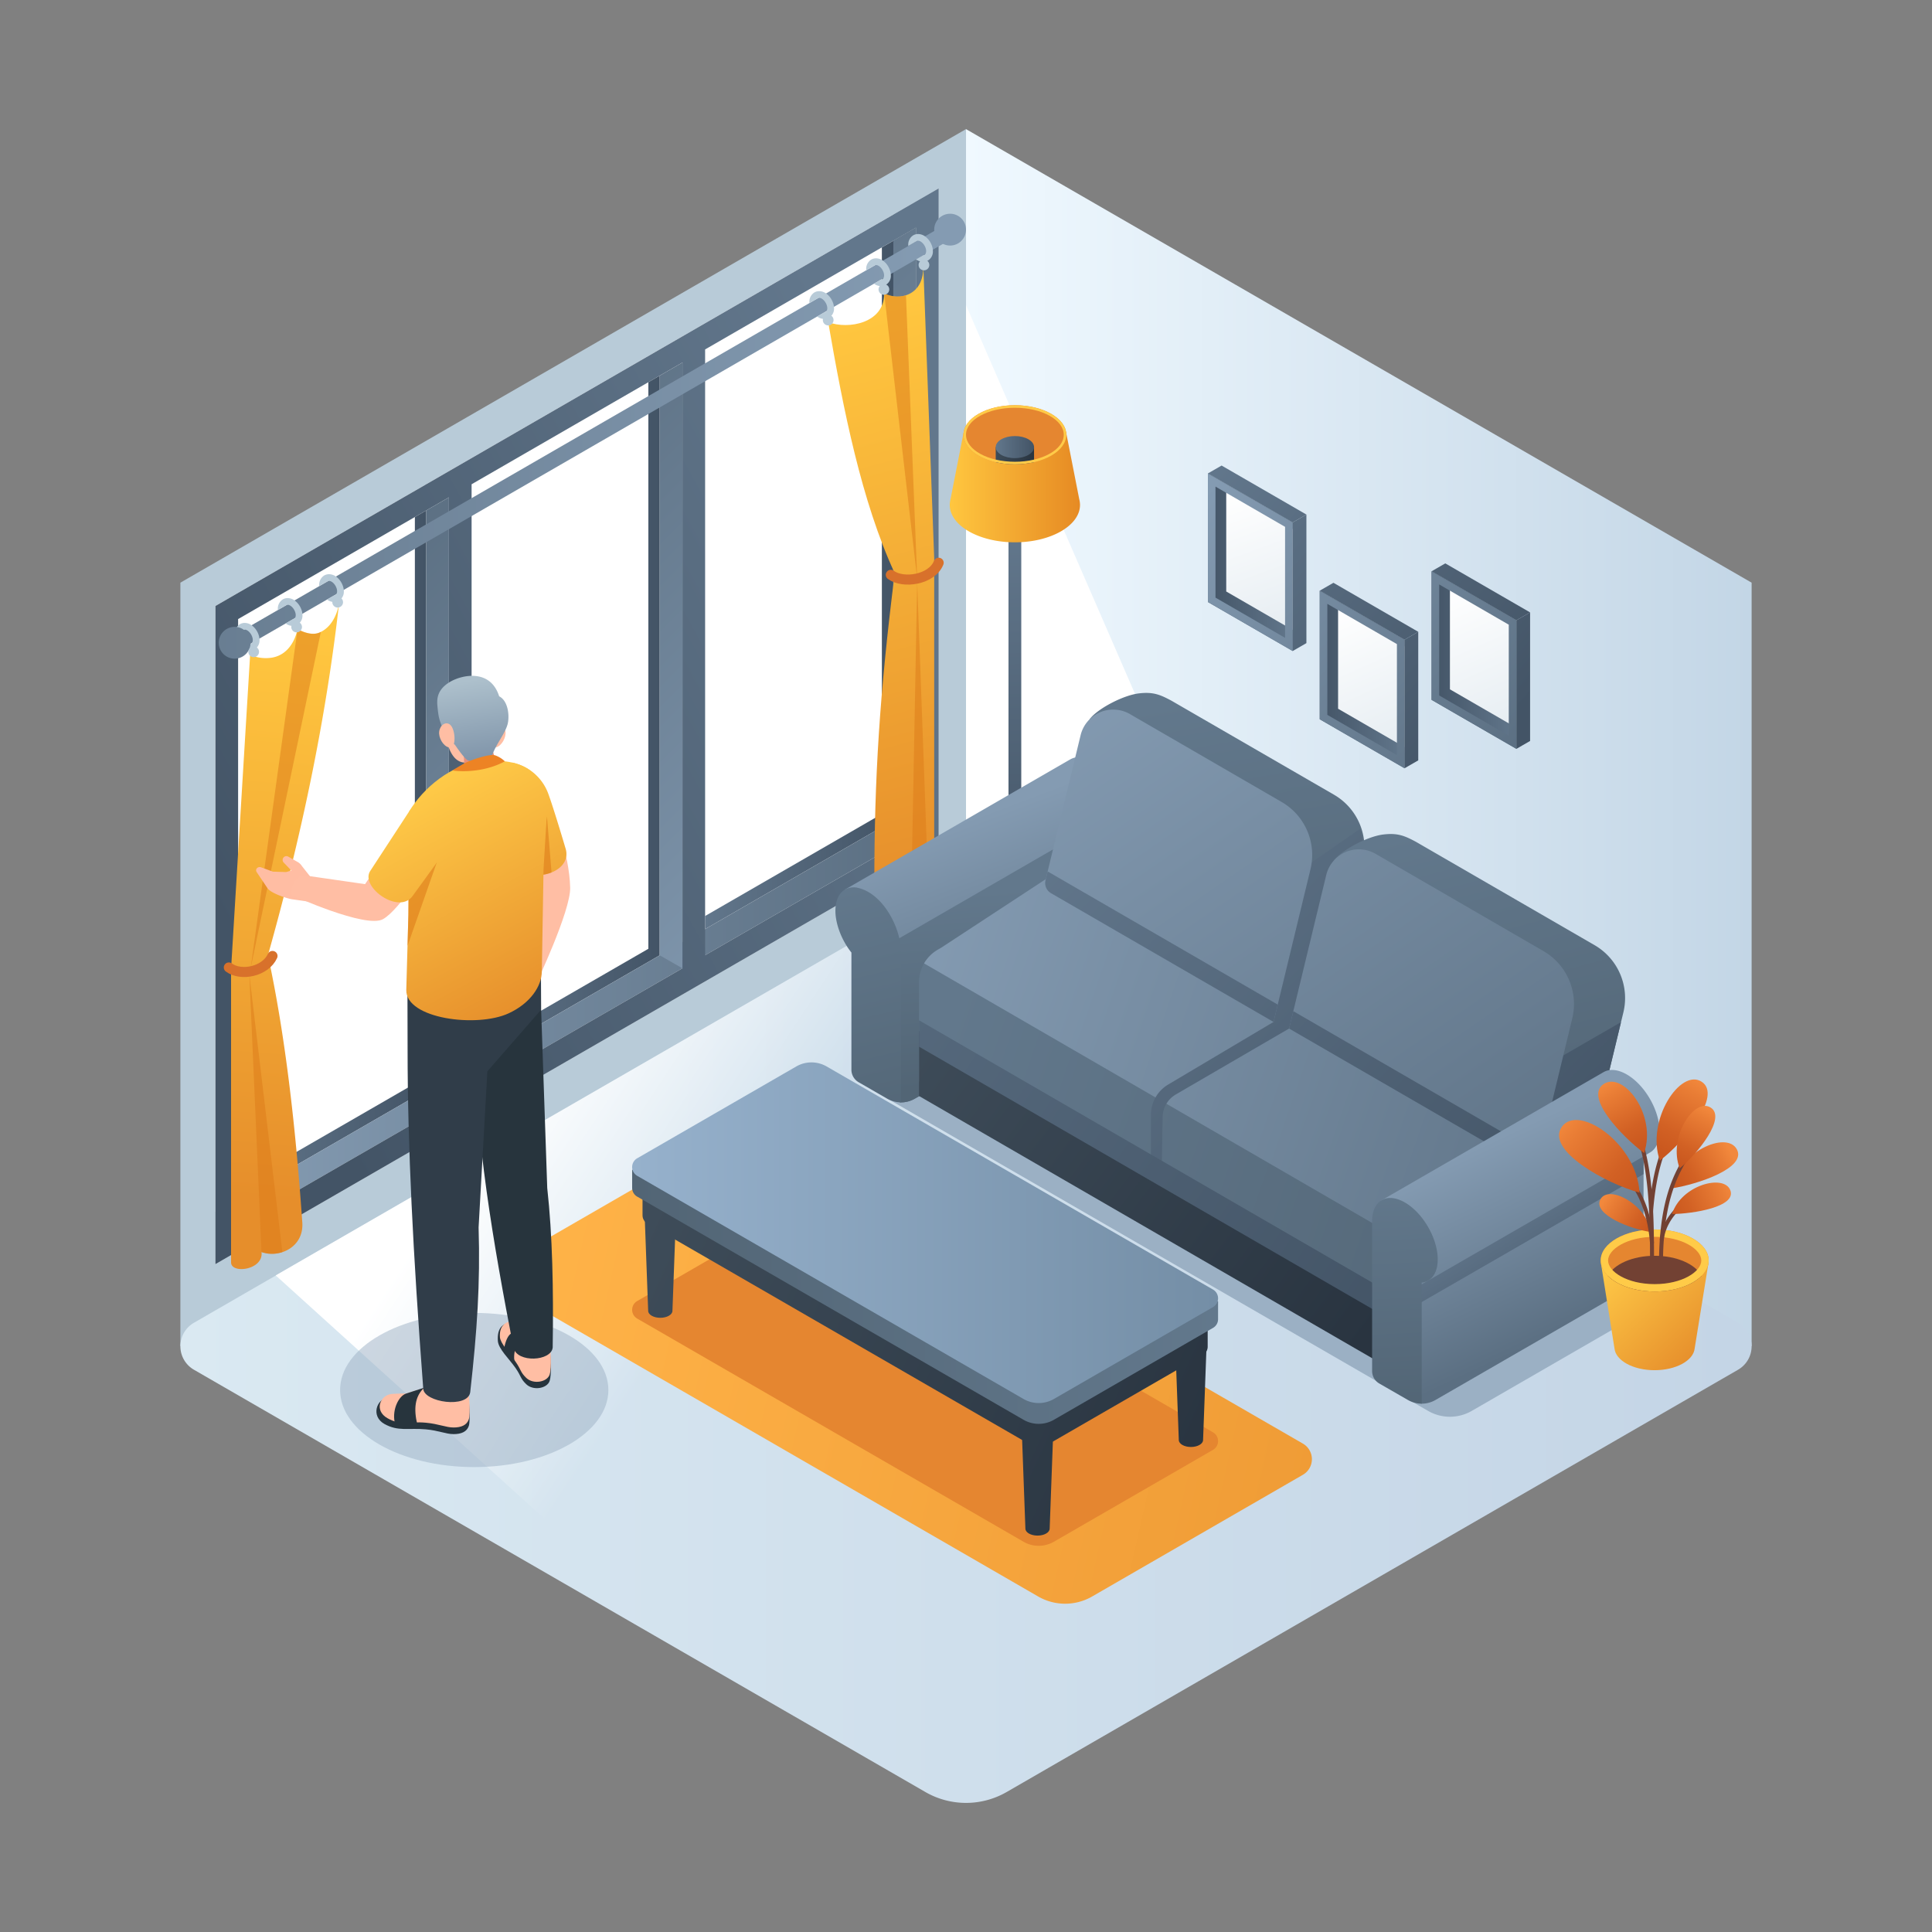 <svg id="Layer_1" data-name="Layer 1" xmlns="http://www.w3.org/2000/svg" xmlns:xlink="http://www.w3.org/1999/xlink" viewBox="0 0 1000 1000">
  <rect x="0" y="0" width="1000" height="1000" fill="#808080" stroke="none"/>
  <defs>
    <style>
      .cls-1 {
        fill: url(#linear-gradient);
      }

      .cls-2, .cls-8 {
        fill: #fff;
      }

      .cls-3 {
        fill: #b8cbd8;
      }

      .cls-4 {
        fill: url(#linear-gradient-2);
      }

      .cls-5 {
        fill: #9bb0c4;
      }

      .cls-6 {
        fill: url(#linear-gradient-3);
      }

      .cls-21, .cls-7 {
        opacity: 0.5;
      }

      .cls-8 {
        opacity: 0.7;
      }

      .cls-9 {
        fill: url(#linear-gradient-4);
      }

      .cls-10 {
        fill: url(#linear-gradient-5);
      }

      .cls-11 {
        fill: url(#linear-gradient-6);
      }

      .cls-12 {
        fill: url(#linear-gradient-7);
      }

      .cls-13 {
        fill: url(#linear-gradient-8);
      }

      .cls-14 {
        fill: url(#linear-gradient-9);
      }

      .cls-15 {
        fill: url(#linear-gradient-10);
      }

      .cls-16 {
        fill: url(#linear-gradient-11);
      }

      .cls-17 {
        fill: url(#linear-gradient-12);
      }

      .cls-18 {
        fill: url(#linear-gradient-13);
      }

      .cls-19 {
        fill: url(#linear-gradient-14);
      }

      .cls-20 {
        fill: url(#linear-gradient-15);
      }

      .cls-21, .cls-61 {
        fill: #dd7b19;
      }

      .cls-22 {
        fill: url(#linear-gradient-16);
      }

      .cls-23 {
        fill: none;
        stroke: #d8712b;
        stroke-linecap: round;
        stroke-miterlimit: 10;
        stroke-width: 5.215px;
      }

      .cls-24 {
        fill: url(#linear-gradient-17);
      }

      .cls-25 {
        fill: url(#linear-gradient-18);
      }

      .cls-26 {
        fill: url(#linear-gradient-19);
      }

      .cls-27 {
        fill: url(#linear-gradient-20);
      }

      .cls-28 {
        fill: #e58630;
      }

      .cls-29 {
        fill: url(#linear-gradient-21);
      }

      .cls-30 {
        fill: url(#linear-gradient-22);
      }

      .cls-31 {
        fill: #ffcb48;
      }

      .cls-32 {
        fill: url(#linear-gradient-23);
      }

      .cls-33 {
        fill: url(#linear-gradient-24);
      }

      .cls-34 {
        fill: url(#linear-gradient-25);
      }

      .cls-35 {
        fill: url(#linear-gradient-26);
      }

      .cls-36 {
        fill: url(#linear-gradient-27);
      }

      .cls-37 {
        fill: url(#linear-gradient-28);
      }

      .cls-38 {
        fill: url(#linear-gradient-29);
      }

      .cls-39 {
        fill: url(#linear-gradient-30);
      }

      .cls-40 {
        fill: url(#linear-gradient-31);
      }

      .cls-41 {
        fill: url(#linear-gradient-32);
      }

      .cls-42 {
        fill: url(#linear-gradient-33);
      }

      .cls-43 {
        fill: url(#linear-gradient-34);
      }

      .cls-44 {
        fill: url(#linear-gradient-35);
      }

      .cls-45 {
        fill: url(#linear-gradient-36);
      }

      .cls-46 {
        fill: url(#linear-gradient-37);
      }

      .cls-47 {
        fill: url(#linear-gradient-38);
      }

      .cls-48 {
        fill: url(#linear-gradient-39);
      }

      .cls-49 {
        fill: url(#linear-gradient-40);
      }

      .cls-50 {
        fill: url(#linear-gradient-41);
      }

      .cls-51 {
        fill: url(#linear-gradient-42);
      }

      .cls-52 {
        fill: url(#linear-gradient-43);
      }

      .cls-53 {
        fill: url(#linear-gradient-44);
      }

      .cls-54 {
        fill: url(#linear-gradient-45);
      }

      .cls-55 {
        fill: url(#linear-gradient-46);
      }

      .cls-56 {
        fill: url(#linear-gradient-47);
      }

      .cls-57 {
        fill: url(#linear-gradient-48);
      }

      .cls-58 {
        fill: url(#linear-gradient-49);
      }

      .cls-59 {
        fill: #ffbea4;
      }

      .cls-60 {
        fill: url(#linear-gradient-50);
      }

      .cls-61 {
        opacity: 0.6;
      }

      .cls-62 {
        fill: #27343d;
      }

      .cls-63 {
        fill: #303d49;
      }

      .cls-64 {
        fill: url(#linear-gradient-51);
      }

      .cls-65 {
        fill: #e5907c;
      }

      .cls-66 {
        fill: url(#linear-gradient-52);
      }

      .cls-67 {
        fill: #ed8324;
      }

      .cls-68 {
        fill: #ffbda3;
      }

      .cls-69 {
        fill: url(#linear-gradient-53);
      }

      .cls-70 {
        fill: url(#linear-gradient-54);
      }

      .cls-71 {
        fill: url(#linear-gradient-55);
      }

      .cls-72 {
        fill: url(#linear-gradient-56);
      }

      .cls-73 {
        fill: url(#linear-gradient-57);
      }

      .cls-74 {
        fill: url(#linear-gradient-58);
      }

      .cls-75 {
        fill: url(#linear-gradient-59);
      }

      .cls-76 {
        fill: url(#linear-gradient-60);
      }

      .cls-77 {
        fill: url(#linear-gradient-61);
      }

      .cls-78 {
        fill: url(#linear-gradient-62);
      }

      .cls-79 {
        fill: url(#linear-gradient-63);
      }

      .cls-80 {
        fill: url(#linear-gradient-64);
      }

      .cls-81 {
        fill: url(#linear-gradient-65);
      }

      .cls-82 {
        fill: url(#linear-gradient-66);
      }

      .cls-83 {
        fill: url(#linear-gradient-67);
      }

      .cls-84 {
        fill: url(#linear-gradient-68);
      }

      .cls-85 {
        fill: url(#linear-gradient-69);
      }

      .cls-86 {
        fill: #724133;
      }

      .cls-87 {
        fill: url(#linear-gradient-70);
      }

      .cls-88 {
        fill: url(#linear-gradient-71);
      }

      .cls-89 {
        fill: url(#linear-gradient-72);
      }

      .cls-90 {
        fill: url(#linear-gradient-73);
      }

      .cls-91 {
        fill: url(#linear-gradient-74);
      }

      .cls-92 {
        fill: url(#linear-gradient-75);
      }

      .cls-93 {
        fill: url(#linear-gradient-76);
      }
    </style>
    <linearGradient id="linear-gradient" x1="499.992" y1="381.815" x2="906.638" y2="381.815" gradientUnits="userSpaceOnUse">
      <stop offset="0" stop-color="#f0f9ff"/>
      <stop offset="1" stop-color="#c3d6e6"/>
    </linearGradient>
    <linearGradient id="linear-gradient-2" x1="93.362" y1="696.807" x2="906.638" y2="696.807" gradientUnits="userSpaceOnUse">
      <stop offset="0" stop-color="#dae9f2"/>
      <stop offset="0.993" stop-color="#c4d5e6"/>
    </linearGradient>
    <linearGradient id="linear-gradient-3" x1="-892.751" y1="559.804" x2="-772.12" y2="639.229" gradientTransform="translate(1162.298)" gradientUnits="userSpaceOnUse">
      <stop offset="0" stop-color="#fff"/>
      <stop offset="0.945" stop-color="#fff" stop-opacity="0"/>
    </linearGradient>
    <linearGradient id="linear-gradient-4" x1="-230.032" y1="442.333" x2="-132.669" y2="442.333" gradientTransform="translate(353.277)" gradientUnits="userSpaceOnUse">
      <stop offset="0" stop-color="#62778c"/>
      <stop offset="1" stop-color="#435466"/>
    </linearGradient>
    <linearGradient id="linear-gradient-5" x1="-109.179" y1="372.554" x2="-11.801" y2="372.554" xlink:href="#linear-gradient-4"/>
    <linearGradient id="linear-gradient-6" x1="11.689" y1="302.756" x2="109.122" y2="302.756" xlink:href="#linear-gradient-4"/>
    <linearGradient id="linear-gradient-7" x1="-230.032" y1="375.909" x2="120.839" y2="375.909" gradientTransform="translate(353.277)" gradientUnits="userSpaceOnUse">
      <stop offset="0" stop-color="#849bb2"/>
      <stop offset="1" stop-color="#5b6f82"/>
    </linearGradient>
    <linearGradient id="linear-gradient-8" x1="137.097" y1="271.996" x2="-240.048" y2="476.435" xlink:href="#linear-gradient-4"/>
    <linearGradient id="linear-gradient-9" x1="-210.028" y1="327.821" x2="21.873" y2="559.112" gradientTransform="translate(353.277)" gradientUnits="userSpaceOnUse">
      <stop offset="0" stop-color="#5b6f82"/>
      <stop offset="1" stop-color="#849bb2"/>
    </linearGradient>
    <linearGradient id="linear-gradient-10" x1="-114.862" y1="232.404" x2="117.039" y2="463.695" xlink:href="#linear-gradient-9"/>
    <linearGradient id="linear-gradient-11" x1="-19.685" y1="136.975" x2="212.217" y2="368.266" xlink:href="#linear-gradient-9"/>
    <linearGradient id="linear-gradient-12" x1="-429.882" y1="118.863" x2="133.678" y2="118.863" xlink:href="#linear-gradient-9"/>
    <linearGradient id="linear-gradient-13" x1="-429.882" y1="225.741" x2="133.678" y2="225.741" xlink:href="#linear-gradient-9"/>
    <linearGradient id="linear-gradient-14" x1="-429.882" y1="332.69" x2="133.678" y2="332.69" xlink:href="#linear-gradient-9"/>
    <linearGradient id="linear-gradient-15" x1="-197.364" y1="328.268" x2="-221.164" y2="620.28" gradientTransform="translate(353.277)" gradientUnits="userSpaceOnUse">
      <stop offset="0.008" stop-color="#ffc63f"/>
      <stop offset="1" stop-color="#e68e2b"/>
    </linearGradient>
    <linearGradient id="linear-gradient-16" x1="76.043" y1="164.579" x2="154.157" y2="453.846" xlink:href="#linear-gradient-15"/>
    <linearGradient id="linear-gradient-17" x1="500.064" y1="488.551" x2="550.541" y2="488.551" gradientTransform="matrix(1, 0, 0, 1, 0, 0)" xlink:href="#linear-gradient-4"/>
    <linearGradient id="linear-gradient-18" x1="500.063" y1="484.705" x2="550.541" y2="484.705" gradientTransform="matrix(1, 0, 0, 1, 0, 0)" xlink:href="#linear-gradient-7"/>
    <linearGradient id="linear-gradient-19" x1="523.412" y1="273.005" x2="526.996" y2="471.27" gradientTransform="matrix(1, 0, 0, 1, 0, 0)" xlink:href="#linear-gradient-4"/>
    <linearGradient id="linear-gradient-20" x1="491.591" y1="252.214" x2="559.013" y2="252.214" gradientUnits="userSpaceOnUse">
      <stop offset="0.008" stop-color="#ffc63f"/>
      <stop offset="1" stop-color="#e68a23"/>
    </linearGradient>
    <linearGradient id="linear-gradient-21" x1="515.385" y1="235.873" x2="535.219" y2="235.873" gradientUnits="userSpaceOnUse">
      <stop offset="0" stop-color="#3e4c59"/>
      <stop offset="1" stop-color="#293440"/>
    </linearGradient>
    <linearGradient id="linear-gradient-22" x1="515.385" y1="231.416" x2="535.219" y2="231.416" gradientTransform="matrix(1, 0, 0, 1, 0, 0)" xlink:href="#linear-gradient-4"/>
    <linearGradient id="linear-gradient-23" x1="497.932" y1="425.298" x2="539.967" y2="536.015" gradientTransform="matrix(1, 0, 0, 1, 0, 0)" xlink:href="#linear-gradient-7"/>
    <linearGradient id="linear-gradient-24" x1="514.886" y1="460.92" x2="522.767" y2="560.002" gradientUnits="userSpaceOnUse">
      <stop offset="0" stop-color="#62788c"/>
      <stop offset="1" stop-color="#526575"/>
    </linearGradient>
    <linearGradient id="linear-gradient-25" x1="438.729" y1="460.247" x2="469.88" y2="590.105" xlink:href="#linear-gradient-24"/>
    <linearGradient id="linear-gradient-26" x1="487.017" y1="535.869" x2="831.929" y2="652.59" xlink:href="#linear-gradient-24"/>
    <linearGradient id="linear-gradient-27" x1="473.667" y1="472.254" x2="873.749" y2="610.368" gradientTransform="matrix(1, 0, 0, 1, 0, 0)" xlink:href="#linear-gradient-7"/>
    <linearGradient id="linear-gradient-28" x1="517.481" y1="452.495" x2="754.678" y2="685.939" gradientTransform="matrix(1, 0, 0, 1, 0, 0)" xlink:href="#linear-gradient-4"/>
    <linearGradient id="linear-gradient-29" x1="627.441" y1="359.889" x2="660.468" y2="549.797" xlink:href="#linear-gradient-24"/>
    <linearGradient id="linear-gradient-30" x1="584.946" y1="383.945" x2="822.143" y2="617.389" gradientTransform="matrix(1, 0, 0, 1, 0, 0)" xlink:href="#linear-gradient-4"/>
    <linearGradient id="linear-gradient-31" x1="548.78" y1="356.624" x2="772.466" y2="681.644" gradientTransform="matrix(1, 0, 0, 1, 0, 0)" xlink:href="#linear-gradient-7"/>
    <linearGradient id="linear-gradient-32" x1="540.01" y1="429.603" x2="777.207" y2="663.047" gradientTransform="matrix(1, 0, 0, 1, 0, 0)" xlink:href="#linear-gradient-4"/>
    <linearGradient id="linear-gradient-33" x1="751.723" y1="425.303" x2="797.135" y2="597.571" xlink:href="#linear-gradient-24"/>
    <linearGradient id="linear-gradient-34" x1="614.803" y1="353.608" x2="852" y2="587.052" gradientTransform="matrix(1, 0, 0, 1, 0, 0)" xlink:href="#linear-gradient-4"/>
    <linearGradient id="linear-gradient-35" x1="602.379" y1="319.736" x2="826.065" y2="644.756" gradientTransform="matrix(1, 0, 0, 1, 0, 0)" xlink:href="#linear-gradient-7"/>
    <linearGradient id="linear-gradient-36" x1="566.929" y1="402.252" x2="804.126" y2="635.696" gradientTransform="matrix(1, 0, 0, 1, 0, 0)" xlink:href="#linear-gradient-4"/>
    <linearGradient id="linear-gradient-37" x1="473.437" y1="528.156" x2="702.158" y2="700.145" xlink:href="#linear-gradient-21"/>
    <linearGradient id="linear-gradient-38" x1="285.886" y1="396.514" x2="726.502" y2="692.259" gradientTransform="matrix(1, 0, 0, 1, 0, 0)" xlink:href="#linear-gradient-4"/>
    <linearGradient id="linear-gradient-39" x1="768.655" y1="592.052" x2="813.129" y2="686.631" gradientTransform="matrix(1, 0, 0, 1, 0, 0)" xlink:href="#linear-gradient-7"/>
    <linearGradient id="linear-gradient-40" x1="783.017" y1="623.206" x2="816.232" y2="678.376" gradientTransform="matrix(1, 0, 0, 1, 0, 0)" xlink:href="#linear-gradient-4"/>
    <linearGradient id="linear-gradient-41" x1="723.946" y1="614.007" x2="729.576" y2="729.696" xlink:href="#linear-gradient-24"/>
    <linearGradient id="linear-gradient-42" x1="268.647" y1="662.823" x2="935.104" y2="812.417" gradientUnits="userSpaceOnUse">
      <stop offset="0" stop-color="#ffb348"/>
      <stop offset="1" stop-color="#e68e2b"/>
    </linearGradient>
    <linearGradient id="linear-gradient-43" x1="319.765" y1="662.771" x2="610.594" y2="795.644" xlink:href="#linear-gradient-21"/>
    <linearGradient id="linear-gradient-44" x1="350.813" y1="594.815" x2="641.641" y2="727.688" xlink:href="#linear-gradient-21"/>
    <linearGradient id="linear-gradient-45" x1="328.655" y1="643.312" x2="619.484" y2="776.185" xlink:href="#linear-gradient-21"/>
    <linearGradient id="linear-gradient-46" x1="344.805" y1="607.965" x2="635.633" y2="740.838" xlink:href="#linear-gradient-21"/>
    <linearGradient id="linear-gradient-47" x1="340.695" y1="616.961" x2="631.523" y2="749.834" xlink:href="#linear-gradient-21"/>
    <linearGradient id="linear-gradient-48" x1="327.196" y1="671.194" x2="630.472" y2="671.194" gradientUnits="userSpaceOnUse">
      <stop offset="0" stop-color="#526575"/>
      <stop offset="1" stop-color="#62788c"/>
    </linearGradient>
    <linearGradient id="linear-gradient-49" x1="327.196" y1="638.055" x2="630.472" y2="638.055" gradientUnits="userSpaceOnUse">
      <stop offset="0" stop-color="#96b1cc"/>
      <stop offset="1" stop-color="#748ea6"/>
    </linearGradient>
    <linearGradient id="linear-gradient-50" x1="256.104" y1="385.971" x2="317.912" y2="501.228" gradientUnits="userSpaceOnUse">
      <stop offset="0" stop-color="#ffcb48"/>
      <stop offset="1" stop-color="#e68e2b"/>
    </linearGradient>
    <linearGradient id="linear-gradient-51" x1="216.711" y1="407.096" x2="278.52" y2="522.352" xlink:href="#linear-gradient-50"/>
    <linearGradient id="linear-gradient-52" x1="242.399" y1="352.091" x2="249.266" y2="397.776" gradientUnits="userSpaceOnUse">
      <stop offset="0.006" stop-color="#adc0cc"/>
      <stop offset="1" stop-color="#7b90a6"/>
    </linearGradient>
    <linearGradient id="linear-gradient-53" x1="196.228" y1="418.081" x2="258.036" y2="533.337" xlink:href="#linear-gradient-50"/>
    <linearGradient id="linear-gradient-54" x1="625.204" y1="291.01" x2="669.086" y2="291.01" gradientUnits="userSpaceOnUse">
      <stop offset="0" stop-color="#435466"/>
      <stop offset="1" stop-color="#62778c"/>
    </linearGradient>
    <linearGradient id="linear-gradient-55" x1="638.926" y1="254.643" x2="665.352" y2="326.753" gradientUnits="userSpaceOnUse">
      <stop offset="0" stop-color="#fff"/>
      <stop offset="0.989" stop-color="#e6edf2"/>
    </linearGradient>
    <linearGradient id="linear-gradient-56" x1="616.309" y1="262.869" x2="772.622" y2="405.521" gradientTransform="matrix(1, 0, 0, 1, 0, 0)" xlink:href="#linear-gradient-7"/>
    <linearGradient id="linear-gradient-57" x1="616.64" y1="251.375" x2="768.623" y2="387.831" gradientTransform="matrix(1, 0, 0, 1, 0, 0)" xlink:href="#linear-gradient-4"/>
    <linearGradient id="linear-gradient-58" x1="629.695" y1="236.834" x2="781.679" y2="373.29" gradientTransform="matrix(1, 0, 0, 1, 0, 0)" xlink:href="#linear-gradient-4"/>
    <linearGradient id="linear-gradient-59" x1="683.095" y1="351.697" x2="726.978" y2="351.697" xlink:href="#linear-gradient-54"/>
    <linearGradient id="linear-gradient-60" x1="693.525" y1="314.276" x2="726.043" y2="387.146" xlink:href="#linear-gradient-55"/>
    <linearGradient id="linear-gradient-61" x1="612.398" y1="267.154" x2="768.711" y2="409.807" gradientTransform="matrix(1, 0, 0, 1, 0, 0)" xlink:href="#linear-gradient-7"/>
    <linearGradient id="linear-gradient-62" x1="612.31" y1="256.197" x2="764.294" y2="392.654" gradientTransform="matrix(1, 0, 0, 1, 0, 0)" xlink:href="#linear-gradient-4"/>
    <linearGradient id="linear-gradient-63" x1="625.366" y1="241.656" x2="777.349" y2="378.113" gradientTransform="matrix(1, 0, 0, 1, 0, 0)" xlink:href="#linear-gradient-4"/>
    <linearGradient id="linear-gradient-64" x1="740.987" y1="341.652" x2="784.869" y2="341.652" xlink:href="#linear-gradient-54"/>
    <linearGradient id="linear-gradient-65" x1="751.416" y1="304.231" x2="783.934" y2="377.101" xlink:href="#linear-gradient-55"/>
    <linearGradient id="linear-gradient-66" x1="643.706" y1="232.849" x2="800.019" y2="375.501" gradientTransform="matrix(1, 0, 0, 1, 0, 0)" xlink:href="#linear-gradient-7"/>
    <linearGradient id="linear-gradient-67" x1="643.142" y1="221.857" x2="795.126" y2="358.313" gradientTransform="matrix(1, 0, 0, 1, 0, 0)" xlink:href="#linear-gradient-4"/>
    <linearGradient id="linear-gradient-68" x1="656.198" y1="207.316" x2="808.181" y2="343.773" gradientTransform="matrix(1, 0, 0, 1, 0, 0)" xlink:href="#linear-gradient-4"/>
    <linearGradient id="linear-gradient-69" x1="9901.247" y1="649.949" x2="9853.547" y2="700.56" gradientTransform="matrix(-1, 0, 0, 1, 10735.277, 0)" xlink:href="#linear-gradient-50"/>
    <linearGradient id="linear-gradient-70" x1="9839.875" y1="595.534" x2="9869.435" y2="611.658" gradientTransform="matrix(-1, 0, 0, 1, 10735.277, 0)" gradientUnits="userSpaceOnUse">
      <stop offset="0" stop-color="#f2883c"/>
      <stop offset="0.167" stop-color="#e97d35"/>
      <stop offset="0.674" stop-color="#d26124"/>
      <stop offset="0.968" stop-color="#c9571e"/>
    </linearGradient>
    <linearGradient id="linear-gradient-71" x1="9856.016" y1="558.776" x2="9876.321" y2="597.742" xlink:href="#linear-gradient-70"/>
    <linearGradient id="linear-gradient-72" x1="9904.666" y1="620.925" x2="9880.032" y2="636.601" xlink:href="#linear-gradient-70"/>
    <linearGradient id="linear-gradient-73" x1="9839.277" y1="614.268" x2="9871.973" y2="627.854" xlink:href="#linear-gradient-70"/>
    <linearGradient id="linear-gradient-74" x1="9851.247" y1="573.622" x2="9867.669" y2="603.331" xlink:href="#linear-gradient-70"/>
    <linearGradient id="linear-gradient-75" x1="9926.34" y1="580.357" x2="9884.985" y2="617.532" xlink:href="#linear-gradient-70"/>
    <linearGradient id="linear-gradient-76" x1="9903.302" y1="560.43" x2="9883.744" y2="594.619" xlink:href="#linear-gradient-70"/>
  </defs>
  <g>
    <g>
      <polygon class="cls-1" points="499.992 66.823 906.638 301.591 906.638 696.807 499.992 462.017 499.992 66.823"/>
      <polygon class="cls-2" points="499.992 421.007 501.278 450.103 664.467 536.232 499.992 157.906 499.992 421.007"/>
      <polygon class="cls-3" points="500.008 66.823 93.362 301.591 93.362 696.807 500.008 462.017 500.008 66.823"/>
    </g>
    <path class="cls-4" d="M100.379,708.973,478.959,927.537a42.101,42.101,0,0,0,42.101-.001L899.622,708.969a14.034,14.034,0,0,0,0-24.307L521.044,466.078a42.101,42.101,0,0,0-42.104.001L100.378,684.666A14.034,14.034,0,0,0,100.379,708.973Z"/>
    <path class="cls-5" d="M560.148,488.656,451.781,551.214a7.535,7.535,0,0,0-.003,13.05l287.391,166.012a22.604,22.604,0,0,0,22.61.002L870.197,667.673Z"/>
    <polygon class="cls-6" points="142.708 660.153 282.157 786.389 633.678 581.271 444.189 486.159 142.708 660.153"/>
    <g class="cls-7">
      <ellipse class="cls-5" cx="245.464" cy="719.461" rx="69.429" ry="39.902"/>
    </g>
    <g>
      <g>
        <g>
          <g>
            <path class="cls-8" d="M111.505,654.305,482.328,440.221a7.044,7.044,0,0,0,3.522-6.1V97.512L111.505,313.65Z"/>
            <path class="cls-2" d="M474.115,431.404,123.244,633.977l-11.716-6.762v-313.546L462.399,111.084l11.716,6.762Z"/>
            <polygon class="cls-9" points="220.607 264.213 220.607 564.243 123.244 620.452 123.245 613.665 214.737 560.858 214.737 267.603 220.607 264.213"/>
            <polygon class="cls-10" points="341.475 194.427 341.457 494.471 244.098 550.682 244.098 543.896 335.587 491.09 335.587 197.807 341.475 194.427"/>
            <polygon class="cls-11" points="462.399 124.608 462.359 424.677 364.966 480.903 364.966 474.117 456.455 421.311 456.455 128.04 462.399 124.608"/>
            <polygon class="cls-12" points="474.115 117.847 474.11 431.41 123.245 633.972 123.244 620.452 462.399 424.654 462.399 124.608 474.115 117.847"/>
            <path class="cls-13" d="M111.505,313.65V654.305L482.328,440.221a7.044,7.044,0,0,0,3.522-6.1V97.512ZM353.226,187.642V501.199l-109.128,63.002V250.651ZM123.245,320.428,232.358,257.429V570.979L123.245,633.972ZM474.11,431.41,364.966,494.421v-313.557l109.144-63.017Z"/>
          </g>
          <polygon class="cls-14" points="232.358 570.979 220.607 564.243 220.607 264.213 232.358 257.429 232.358 570.979"/>
          <polygon class="cls-15" points="353.226 501.199 341.475 494.465 341.475 194.427 353.226 187.642 353.226 501.199"/>
        </g>
        <polygon class="cls-16" points="474.11 431.406 462.359 424.677 462.399 124.608 474.11 117.85 474.11 431.406"/>
      </g>
      <g>
        <circle class="cls-17" cx="491.774" cy="118.863" r="8.234"/>
        <path class="cls-18" d="M490.748,124.681,128.394,333.93l-4.012-6.949L486.749,117.725l.002.003a2.021,2.021,0,0,1,1.993.212,6.272,6.272,0,0,1,2.846,4.909A1.968,1.968,0,0,1,490.748,124.681Z"/>
        <path class="cls-3" d="M482.826,129.233a9.789,9.789,0,0,0-1.286-3.825,9.451,9.451,0,0,0-2.781-3.095,6.279,6.279,0,0,0-3.547-1.182,5.093,5.093,0,0,0-2.486.643,5.623,5.623,0,0,0-2.573,5.511l4.311-2.486a1.373,1.373,0,0,1,.748-.191c1.078,0,2.416.973,3.32,2.538.956,1.651,1.095,3.407.435,4.311a1.372,1.372,0,0,1-.435.4,1.203,1.203,0,0,1-.539.157l-3.842,2.225a6.137,6.137,0,0,0,3.634,1.286,4.877,4.877,0,0,0,2.486-.661,5.415,5.415,0,0,0,2.59-4.885C482.861,129.737,482.844,129.477,482.826,129.233Z"/>
        <path class="cls-3" d="M461.061,141.813a9.789,9.789,0,0,0-1.286-3.825,9.452,9.452,0,0,0-2.781-3.095,6.279,6.279,0,0,0-3.547-1.182,5.093,5.093,0,0,0-2.486.643,5.623,5.623,0,0,0-2.573,5.511l4.311-2.486a1.373,1.373,0,0,1,.748-.191c1.078,0,2.416.973,3.32,2.538.956,1.651,1.095,3.407.435,4.311a1.372,1.372,0,0,1-.435.4,1.203,1.203,0,0,1-.539.157l-3.842,2.225a6.137,6.137,0,0,0,3.634,1.286,4.877,4.877,0,0,0,2.486-.661,5.415,5.415,0,0,0,2.59-4.885C461.096,142.317,461.078,142.057,461.061,141.813Z"/>
        <path class="cls-3" d="M431.655,158.81a9.789,9.789,0,0,0-1.286-3.825,9.451,9.451,0,0,0-2.781-3.095,6.279,6.279,0,0,0-3.547-1.182,5.093,5.093,0,0,0-2.486.643,5.623,5.623,0,0,0-2.573,5.511l4.311-2.486a1.373,1.373,0,0,1,.748-.191c1.078,0,2.416.973,3.32,2.538.956,1.651,1.095,3.407.435,4.311a1.372,1.372,0,0,1-.435.4,1.203,1.203,0,0,1-.539.157l-3.842,2.225a6.137,6.137,0,0,0,3.634,1.286,4.877,4.877,0,0,0,2.486-.661,5.415,5.415,0,0,0,2.59-4.885C431.689,159.314,431.672,159.053,431.655,158.81Z"/>
        <path class="cls-3" d="M134.289,330.525a9.789,9.789,0,0,0-1.286-3.825,9.451,9.451,0,0,0-2.781-3.095,6.279,6.279,0,0,0-3.547-1.182,5.093,5.093,0,0,0-2.486.643,5.623,5.623,0,0,0-2.573,5.511l4.311-2.486a1.373,1.373,0,0,1,.748-.191c1.078,0,2.416.973,3.32,2.538.956,1.651,1.095,3.407.435,4.311a1.372,1.372,0,0,1-.435.4,1.203,1.203,0,0,1-.539.157l-3.842,2.225a6.137,6.137,0,0,0,3.634,1.286,4.877,4.877,0,0,0,2.486-.661,5.415,5.415,0,0,0,2.59-4.885C134.324,331.029,134.307,330.769,134.289,330.525Z"/>
        <circle class="cls-19" cx="121.454" cy="332.69" r="8.234"/>
      </g>
      <path class="cls-20" d="M129.466,338.923a19.929,19.929,0,0,0,11.43,1.443c11.16-2,13.094-14.779,13.094-14.779s6.357,3.906,11.25,1.874c8.955-3.718,10.289-15.389,10.289-15.389-6.785,60.161-19.562,121-36.841,182.35,8.858,40.902,14.239,87.795,17.755,137.902,1.184,13.242-11.818,19.031-21.084,15.757C136.522,657.346,119.6,659.565,119.6,653.407V501.493Z"/>
      <path class="cls-21" d="M129.743,501.086,166.076,327.047c-.278.139-.542.291-.837.413-4.893,2.032-11.249-1.874-11.249-1.874s-.011.345-.092.906Z"/>
      <circle class="cls-3" cx="131.305" cy="337.381" r="2.774"/>
      <path class="cls-3" d="M156.52,317.678A9.789,9.789,0,0,0,155.234,313.853a9.451,9.451,0,0,0-2.781-3.095,6.279,6.279,0,0,0-3.547-1.182,5.093,5.093,0,0,0-2.486.643,5.623,5.623,0,0,0-2.573,5.511l4.311-2.486a1.373,1.373,0,0,1,.748-.191c1.078,0,2.416.973,3.32,2.538.956,1.651,1.095,3.407.435,4.311a1.372,1.372,0,0,1-.435.4,1.203,1.203,0,0,1-.539.157l-3.842,2.225a6.137,6.137,0,0,0,3.634,1.286,4.877,4.877,0,0,0,2.486-.661,5.415,5.415,0,0,0,2.59-4.885C156.555,318.182,156.538,317.921,156.52,317.678Z"/>
      <circle class="cls-3" cx="153.536" cy="324.534" r="2.774"/>
      <path class="cls-3" d="M177.934,305.31a9.789,9.789,0,0,0-1.286-3.825,9.451,9.451,0,0,0-2.781-3.095,6.279,6.279,0,0,0-3.547-1.182,5.093,5.093,0,0,0-2.486.643,5.623,5.623,0,0,0-2.573,5.511l4.311-2.486a1.373,1.373,0,0,1,.748-.191c1.078,0,2.416.973,3.32,2.538.956,1.651,1.095,3.407.435,4.311a1.372,1.372,0,0,1-.435.4,1.203,1.203,0,0,1-.539.157l-3.842,2.225a6.137,6.137,0,0,0,3.634,1.286,4.877,4.877,0,0,0,2.486-.661,5.415,5.415,0,0,0,2.59-4.885C177.969,305.815,177.951,305.554,177.934,305.31Z"/>
      <circle class="cls-3" cx="174.782" cy="311.696" r="2.774"/>
      <path class="cls-22" d="M483.54,437.446V288.911L477.878,137.261c.605,16.197-12.857,18.464-20.236,14.58.222,15.424-18.539,18.853-28.972,14.895,7.909,45.625,17.267,92.871,34.441,129.981-7.861,62.456-10.556,105.83-10.556,160.537,0,7.361,19.419,3.958,19.419-10.209C478.799,450.707,483.541,444.437,483.54,437.446Z"/>
      <circle class="cls-3" cx="478.237" cy="137.15" r="2.774"/>
      <circle class="cls-3" cx="428.67" cy="165.666" r="2.774"/>
      <path class="cls-21" d="M480.024,446.488,474.735,301.492,471.974,447.045C475.231,448.792,478.005,448.263,480.024,446.488Z"/>
      <path class="cls-21" d="M468.936,152.819a15.099,15.099,0,0,1-11.294-.978l17.093,147.613Z"/>
      <circle class="cls-3" cx="457.505" cy="149.8" r="2.774"/>
      <path class="cls-21" d="M129.069,504.563l6.288,143.518,3.156.732a17.35,17.35,0,0,0,7.646-.715Z"/>
      <path class="cls-23" d="M118.442,500.762c6.373,4.744,19.024,2.025,22.602-5.96"/>
      <path class="cls-23" d="M461.083,297.535c6.373,4.744,21.232,2.589,24.766-6.251"/>
    </g>
    <g>
      <g>
        <path class="cls-24" d="M549.84,485.199c-2.63-6.416-12.604-11.196-24.538-11.196s-21.909,4.78-24.538,11.196h-.7v3.352c0,8.035,11.3,14.549,25.238,14.549s25.239-6.514,25.239-14.549v-3.352Z"/>
        <ellipse class="cls-25" cx="525.302" cy="484.705" rx="25.239" ry="14.549"/>
      </g>
      <path class="cls-26" d="M521.995,273.426V481.687c0,1.053,1.481,1.906,3.307,1.906s3.307-.853,3.307-1.906V273.426Z"/>
      <g>
        <path class="cls-27" d="M558.913,259.905h.002l-.005-.028a11.609,11.609,0,0,0-.312-1.589l-6.785-34.56H498.786l-6.787,34.583a11.6,11.6,0,0,0-.3,1.528l-.013.066h.004a11.342,11.342,0,0,0-.1,1.421c0,10.7,15.093,19.374,33.711,19.374,18.618,0,33.711-8.674,33.711-19.374A11.312,11.312,0,0,0,558.913,259.905Z"/>
        <ellipse class="cls-28" cx="525.302" cy="225.034" rx="26.613" ry="15.295"/>
        <path class="cls-29" d="M515.385,239.22a44.894,44.894,0,0,0,19.833,0v-7.804H515.385Z"/>
        <ellipse class="cls-30" cx="525.302" cy="231.416" rx="9.917" ry="5.716"/>
        <path class="cls-31" d="M525.302,211.051c13.951,0,25.301,6.273,25.301,13.983s-11.35,13.983-25.301,13.983-25.301-6.273-25.301-13.983,11.35-13.983,25.301-13.983m0-1.312c-14.698,0-26.613,6.848-26.613,15.295,0,8.447,11.915,15.295,26.613,15.295s26.613-6.848,26.613-15.295c0-8.447-11.915-15.295-26.613-15.295Z"/>
      </g>
    </g>
    <g>
      <g>
        <path class="cls-32" d="M437.373,460.425l3.457,13.405,24.963,96.733a.514.514,0,0,0,.137.012c.15.012.3.012.437.012a14.183,14.183,0,0,0,7.114-1.91l2.409-1.385.711-.412L578.191,508.167l1.086-.624a7.47,7.47,0,0,0,3.744-6.478V425.589c.025-7.764-3.507-17.587-9.311-24.651-3.682-4.493-8.275-7.863-13.455-8.899a9.342,9.342,0,0,0-6.216.974h-.012c-.1.05-.175.125-.275.187v-.025L437.385,460.425Z"/>
        <path class="cls-33" d="M576.842,421.273v.028c.112-.07.197-.155.309-.211h.014a10.084,10.084,0,0,1,5.293-1.261,31.139,31.139,0,0,1,.563,5.76v75.477a7.47,7.47,0,0,1-3.744,6.478l-1.086.624L476.603,566.881l-.711.412-2.409,1.385a14.183,14.183,0,0,1-7.114,1.91c-.137,0-.287,0-.437-.013a.514.514,0,0,1-.137-.012l-19.114-74.066Z"/>
        <path class="cls-34" d="M440.693,493.04v60.636c0,.162,0,.337.013.499a7.512,7.512,0,0,0,3.732,5.991l10.285,5.916,4.506,2.596.075.037a14.122,14.122,0,0,0,6.49,1.847.514.514,0,0,0,.137.012c.15.012.3.012.437.012V493.002c.037-9.249-4.98-21.419-12.881-28.371a25.456,25.456,0,0,0-2.871-2.209,19.847,19.847,0,0,0-7.015-2.971,9.343,9.343,0,0,0-6.216.974H437.373c-3.42,1.985-4.743,6.079-4.93,9.861C432.006,477.388,435.538,486.649,440.693,493.04Z"/>
      </g>
      <g>
        <path class="cls-35" d="M475.668,559.727l253.854,146.753,117.846-76.162L800.451,603.246,593.424,483.333,479.613,496.668a18.32,18.32,0,0,0-1.318,1.983,19.426,19.426,0,0,0-2.607,9.732Z"/>
        <path class="cls-36" d="M478.295,498.65,729.553,644.185l70.899-40.939,37.796-29.414-253.955-146.984L487.241,490.479l-1.852,1.067-.01.01a19.298,19.298,0,0,0-5.766,5.112A18.32,18.32,0,0,0,478.295,498.65Z"/>
        <path class="cls-37" d="M671.136,530.102l-62.472,36.35a13.74,13.74,0,0,0-6.88,11.544l-.486,28.329-5.588-3.223-0-26.028a18.282,18.282,0,0,1,8.943-15.717l59.716-35.484Z"/>
        <g>
          <path class="cls-38" d="M564.004,372.196l.613-.701c4.502-5.151,16.878-11.623,24.812-12.587,7.334-.891,10.992.585,16.971,3.808l84.03,48.602a31.625,31.625,0,0,1,14.929,34.842l-19.109,79.011Z"/>
          <path class="cls-39" d="M638.7,474.245l65.187-45.181a31.557,31.557,0,0,1,.86,17.798l-19.353,82.924-26.207-.834-30.064-46.175A31.553,31.553,0,0,1,638.7,474.245Z"/>
          <path class="cls-40" d="M659.186,528.952,678.295,449.941a31.625,31.625,0,0,0-14.929-34.842l-78.516-45.493a17.348,17.348,0,0,0-25.53,10.939l-18.072,74.723a6.575,6.575,0,0,0,3.098,7.237Z"/>
          <path class="cls-41" d="M659.186,528.952,543.984,462.296a6.012,6.012,0,0,1-2.832-6.62l.918-3.787.199-.839L661.36,519.982Z"/>
        </g>
        <g>
          <path class="cls-42" d="M690.54,445.228l.613-.701c4.502-5.151,16.878-11.623,24.812-12.587,7.334-.891,10.992.585,16.971,3.808L825.322,489.196a31.625,31.625,0,0,1,14.929,34.842l-19.109,79.011Z"/>
          <path class="cls-43" d="M792.009,556.193l45.37-26.193c.306-.189.976-.525.976-.525.208-.097.424-.17.639-.248l-17.588,72.738Z"/>
          <path class="cls-44" d="M794.691,606.128,813.8,527.117a31.625,31.625,0,0,0-14.929-34.842L711.998,441.938A17.348,17.348,0,0,0,686.468,452.877l-19.227,79.499Z"/>
          <polygon class="cls-45" points="794.691 606.128 667.241 532.376 669.422 523.379 796.867 597.152 794.691 606.128"/>
        </g>
        <polygon class="cls-46" points="475.688 567.293 713.778 705.067 713.778 671.438 475.688 533.664 475.688 567.293"/>
        <polygon class="cls-47" points="475.688 541.757 713.778 679.531 713.778 665.873 475.688 528.099 475.688 541.757"/>
      </g>
      <g>
        <path class="cls-48" d="M714.673,621.522,735.442,726.53c.15.013.3.013.437.013a14.182,14.182,0,0,0,7.115-1.91l2.409-1.385L846.956,664.623a7.475,7.475,0,0,0,3.744-6.49V598.495s3.258-1.91,3.32-1.947c6.628-3.832,6.615-16.251-.013-27.747-6.428-11.134-16.713-17.287-23.378-14.192,0,0-.574.287-.836.449l-113.998,65.814Z"/>
        <polygon class="cls-49" points="732.273 676.02 733.542 666.105 850.704 598.532 850.704 607.714 732.273 676.02"/>
        <path class="cls-50" d="M710.204,632.144v77.486a7.475,7.475,0,0,0,3.744,6.49l10.285,5.916,4.506,2.596.075.037a14.186,14.186,0,0,0,6.628,1.86c.15.013.3.013.437.013V663.872a8.271,8.271,0,0,0,3.32-1.036c6.628-3.832,6.615-16.251-.012-27.747-6.428-11.134-16.725-17.312-23.391-14.217-.212.1-.424.2-.636.325a5.489,5.489,0,0,0-.487.325C711.702,623.507,710.204,627.401,710.204,632.144Z"/>
      </g>
    </g>
    <g>
      <path class="cls-51" d="M674.378,747.209,400.947,589.32a27.954,27.954,0,0,0-27.955-.002L263.948,652.267a9.318,9.318,0,0,0-.002,16.139L537.337,826.331a27.954,27.954,0,0,0,27.962.002l109.079-62.986A9.318,9.318,0,0,0,674.378,747.209Z"/>
      <path class="cls-28" d="M627.851,741.364,427.87,625.888a15.727,15.727,0,0,0-15.727-.001L329.817,673.412a5.242,5.242,0,0,0-.001,9.079L529.769,797.995a15.727,15.727,0,0,0,15.731.001l82.351-47.553A5.242,5.242,0,0,0,627.851,741.364Z"/>
      <g>
        <path class="cls-52" d="M528.571,732.108l2.172,59.102c0,1.994,2.813,3.611,6.283,3.611s6.282-1.617,6.282-3.611l2.181-59.102Z"/>
        <path class="cls-53" d="M607.973,686.244l2.172,59.102c0,1.994,2.813,3.611,6.283,3.611s6.282-1.617,6.282-3.611l2.181-59.102Z"/>
        <path class="cls-54" d="M333.318,619.38l2.172,59.102c0,1.994,2.813,3.611,6.283,3.611s6.282-1.617,6.282-3.611l2.181-59.102Z"/>
        <g>
          <g>
            <path class="cls-55" d="M625.09,683.786v13.137a4.885,4.885,0,0,1-2.464,4.393l-77.491,44.748a14.716,14.716,0,0,1-8.105,1.961V664.127Z"/>
            <path class="cls-56" d="M537.03,664.127v83.897a14.749,14.749,0,0,1-6.7-1.961l-195.295-112.782a4.88,4.88,0,0,1-2.453-4.383h-.01V618.488Z"/>
          </g>
          <g>
            <path class="cls-57" d="M327.196,605.406l.005,9.337a5.191,5.191,0,0,0,2.615,4.626l199.953,115.504a15.727,15.727,0,0,0,15.731.001L627.851,687.322a5.189,5.189,0,0,0,2.618-4.487l.003-9.268Z"/>
            <path class="cls-58" d="M627.851,667.477,427.87,552.001a15.727,15.727,0,0,0-15.727-.001L329.817,599.525a5.242,5.242,0,0,0-.001,9.079l199.953,115.504a15.727,15.727,0,0,0,15.731.001l82.351-47.553A5.242,5.242,0,0,0,627.851,667.477Z"/>
          </g>
        </g>
      </g>
    </g>
    <g>
      <path class="cls-59" d="M286.303,422.009s8.369,19.286,8.817,37.402c.299,12.056-17.667,49.89-17.667,49.89l-6.964-12.397,10.308-36.025-15.247-52.44Z"/>
      <path class="cls-60" d="M283.765,410.755c3.094,8.456,9.135,28.967,9.135,28.967,2.158,8.909-8.305,13.836-15.593,13.146l-12.118-58.149A25.35,25.35,0,0,1,283.765,410.755Z"/>
      <path class="cls-61" d="M285.476,451.57l-2.386-29.196-3.577,30.521A18.605,18.605,0,0,0,285.476,451.57Z"/>
      <g>
        <path class="cls-62" d="M284.828,701.264s.899,9.658-.346,13.517-8.435,5.216-12.1,1.69c-3.17-3.05-2.498-4.022-5.601-8.483-3.241-4.658-8.826-9.785-9.098-13.978-.896-13.801,12.989-8.23,12.989-8.23Z"/>
        <path class="cls-59" d="M284.828,697.979s.899,9.658-.346,13.517-8.435,5.216-12.1,1.69c-3.17-3.05-2.498-4.022-5.601-8.483-3.241-4.658-7.779-9.457-8.015-12.541-.887-11.566,12.748-8.255,12.748-8.255Z"/>
        <path class="cls-62" d="M260.819,698.545l5.524,6.42a14.494,14.494,0,0,1,1.717-9.742l-2.575-5.449C263.185,690.476,261.69,693.578,260.819,698.545Z"/>
        <path class="cls-62" d="M280.092,522.603l3.158,92.314c2.701,24.334,3.287,52.496,2.824,82.554-.694,7.14-18.465,8.089-20.288.116-10.417-53.929-19.927-108.361-20.432-161.979Z"/>
        <path class="cls-62" d="M242.577,723.713s1.077,11.364.067,14.372-3.917,4.215-7.874,4.215-7.681-1.869-14.373-2.475c-9.001-.816-14.25,1.21-21.387-2.762-7.247-4.033-4.101-13.135,2.015-13.698,1.852-.17,7.465,1.232,7.465,1.232l13.791-3.591Z"/>
        <path class="cls-59" d="M242.577,720.279s1.077,11.364.067,14.372-3.917,4.215-7.874,4.215-7.681-1.869-14.373-2.475c-9.001-.816-12.608,1.695-19.744-2.277-7.247-4.033-3.919-12.056,2.197-12.618,1.852-.17,7.432-.221,7.432-.221l11.999-3.703Z"/>
        <path class="cls-62" d="M210.283,721.275c-3.812,1.183-7.278,7.987-6.046,14.668l3.868,1.524,7.87-.236c-1.873-7.916-1.33-14.399,3.602-18.979Z"/>
        <path class="cls-63" d="M280.092,522.603l-.206-38.785-69.05,14.431s.135,23.654.135,45.287c0,49.358,2.774,104.705,8.098,175.215.284,7.112,23.083,10.418,24.32,1.854,3.558-31.792,5.225-56.21,4.335-85.297l4.539-80.803Z"/>
        <path class="cls-64" d="M250.098,393.957c22.553-1.804,34.416,7.105,32.77,30.307l-1.531,25.538-.891,53.24c-.162,7.41-5.864,16.224-17.173,21.458-16.488,7.632-53.309,2.783-52.984-12.104l1.093-38.865.421-53.587C218.998,408.034,233.644,395.273,250.098,393.957Z"/>
        <polygon class="cls-61" points="226.174 446.138 211.474 461.965 211.383 473.531 210.931 489.597 226.174 446.138"/>
        <g>
          <path class="cls-59" d="M242.721,394.486c8.119-1.873,12.427-6.245,12.884-13.884l.96-16.518c.574-6.652-5.39-12.953-13.155-12.945-6.787.007-13.786,5.622-13.781,13.141a151.967,151.967,0,0,0,1.204,16.619C231.908,388.242,235.343,396.188,242.721,394.486Z"/>
          <path class="cls-65" d="M255.855,391.498c1.706,5.503-14.491,8.105-15.511,5.06l-.48-8.958c4.972-6.706,9.649-5.063,13.563-5.069Z"/>
          <path class="cls-59" d="M255.661,386.935c2.971.213,5.769-3.755,6.011-7.126s-2.473-6.417-5.135-5.081C253.196,376.405,252.69,386.721,255.661,386.935Z"/>
          <path class="cls-66" d="M242,393.453c2.077,1.261,11.77.027,13.054-3.35,2.031-5.336,6.84-11.071,7.812-15.843.864-4.243.052-11.557-4.506-13.862-4.593-14.556-19.709-11.073-25.849-7.203s-6.467,8.388-6.104,12.234c.589,6.229.952,6.733,2.24,10.372.544,1.538,2.106,4.103,2.906,5.797a8.218,8.218,0,0,0,2.627,2.878l1.329,1.068S239.923,392.192,242,393.453Z"/>
          <path class="cls-59" d="M233.304,386.935c-2.971.213-5.769-3.755-6.011-7.126s2.473-6.417,5.135-5.081C235.769,376.405,236.275,386.721,233.304,386.935Z"/>
          <path class="cls-67" d="M261.305,394.055a13.972,13.972,0,0,0-5.039-3.097c-2.925-.948-13.329,2.664-16.213,4.31s-5.922,3.534-5.922,3.534C242.59,399.947,253.374,398.456,261.305,394.055Z"/>
        </g>
        <path class="cls-68" d="M135.449,449.033c-2.047-.864-3.602.946-2.534,2.462l5.539,8.23c1.703,2.605,9.938,5.286,12.633,5.73L158.736,466.536c3.717.605,5.5-7.625,2.163-12.408l-4.627-5.861a6.236,6.236,0,0,0-2.194-2.097l-4.862-2.767a1.957,1.957,0,0,0-2.275,3.158l3.862,4.03-2.712.782-6.849-.211Z"/>
        <path class="cls-59" d="M210.288,426.055l-21.333,31.574-28.628-4.135c-7.366-2.156-10.216,5.897-9.249,9.841,0,0,38.221,17.393,47.14,12.435s24.858-31.128,24.858-31.128Z"/>
        <path class="cls-69" d="M211.804,419.944l-20.217,30.936c-5.303,8.306,15.449,23.201,22.316,12.411l11.794-16.273C233.759,433.209,220.237,407.753,211.804,419.944Z"/>
      </g>
    </g>
    <g>
      <g>
        <polygon class="cls-70" points="669.086 270.425 625.204 245.048 625.204 311.595 669.086 336.972 669.086 270.425"/>
        <polygon class="cls-71" points="669.086 273.893 634.698 254.007 634.698 306.156 669.086 326.042 669.086 273.893"/>
        <path class="cls-72" d="M629.139,251.869l36.012,20.825v57.456l-36.012-20.825V251.869M625.204,245.048V311.595l43.882,25.377V270.425L625.204,245.048Z"/>
        <polygon class="cls-73" points="676.192 332.881 676.192 266.334 669.086 270.425 669.086 336.972 676.192 332.881"/>
        <polygon class="cls-74" points="676.192 266.334 632.295 240.966 625.204 245.048 669.086 270.425 676.192 266.334"/>
      </g>
      <g>
        <polygon class="cls-75" points="726.978 331.112 683.095 305.735 683.095 372.282 726.978 397.659 726.978 331.112"/>
        <polygon class="cls-76" points="726.978 334.58 692.59 314.694 692.59 366.843 726.978 386.729 726.978 334.58"/>
        <path class="cls-77" d="M687.031,312.556l36.012,20.825v57.456l-36.012-20.825v-57.456m-3.935-6.821v66.547l43.882,25.377V331.112L683.095,305.735Z"/>
        <polygon class="cls-78" points="734.083 393.568 734.083 327.021 726.978 331.112 726.978 397.659 734.083 393.568"/>
        <polygon class="cls-79" points="734.083 327.021 690.186 301.653 683.095 305.735 726.978 331.112 734.083 327.021"/>
      </g>
      <g>
        <polygon class="cls-80" points="784.869 321.066 740.987 295.69 740.987 362.237 784.869 387.614 784.869 321.066"/>
        <polygon class="cls-81" points="784.869 324.534 750.481 304.648 750.481 356.797 784.869 376.684 784.869 324.534"/>
        <path class="cls-82" d="M744.922,302.511l36.012,20.825v57.456l-36.012-20.825V302.511m-3.935-6.821v66.547l43.882,25.377V321.066l-43.882-25.377Z"/>
        <polygon class="cls-83" points="791.975 383.523 791.975 316.976 784.869 321.066 784.869 387.614 791.975 383.523"/>
        <polygon class="cls-84" points="791.975 316.976 748.078 291.608 740.987 295.69 784.869 321.066 791.975 316.976"/>
      </g>
    </g>
    <g>
      <g>
        <path class="cls-85" d="M828.727,654.368l55.451.132-7.019,43.404c-.595,6.3-9.646,11.308-20.756,11.308-11.111,0-20.162-5.007-20.756-11.308Z"/>
        <ellipse class="cls-28" cx="856.466" cy="652.417" rx="27.944" ry="16.06"/>
        <path class="cls-86" d="M832.222,660.396c4.823,4.845,13.885,8.075,24.249,8.075s19.426-3.23,24.249-8.075c-3.073-6.012-12.763-10.408-24.249-10.408S835.296,654.384,832.222,660.396Z"/>
        <path class="cls-31" d="M856.466,640.175c14.218,0,24.127,6.452,24.127,12.242,0,5.79-9.909,12.242-24.127,12.242s-24.127-6.452-24.127-12.242c0-5.79,9.909-12.242,24.127-12.242m0-3.818c-15.433,0-27.944,7.19-27.944,16.06s12.511,16.06,27.944,16.06,27.944-7.19,27.944-16.06S871.9,636.357,856.466,636.357Z"/>
      </g>
      <path class="cls-87" d="M865.464,615.063c13.101-2.017,38.886-10.517,33.489-20.242S868.461,596.329,865.464,615.063Z"/>
      <path class="cls-86" d="M859.714,656.01a1.031,1.031,0,0,0,1.032-1.032c0-27.846,5.067-45.999,16.943-60.702a1.032,1.032,0,0,0-1.606-1.296c-12.197,15.1-17.401,33.641-17.401,61.998A1.031,1.031,0,0,0,859.714,656.01Z"/>
      <path class="cls-86" d="M855.086,656.01a1.031,1.031,0,0,0,1.032-1.032c0-26.227,0-62.146-13.174-78.456a1.032,1.032,0,0,0-1.606,1.296c12.716,15.743,12.716,51.24,12.716,77.159A1.031,1.031,0,0,0,855.086,656.01Z"/>
      <path class="cls-86" d="M854.601,627.856a1.032,1.032,0,0,0,1.027-.947c1.711-20.974,6.257-35.229,14.306-44.861a1.032,1.032,0,1,0-1.583-1.323c-8.336,9.975-13.032,24.598-14.78,46.016a1.032,1.032,0,0,0,.945,1.112C854.545,627.856,854.573,627.856,854.601,627.856Z"/>
      <path class="cls-88" d="M859.116,600.698c12.414-9.289,32.561-33.744,21.641-40.813S851.904,579.712,859.116,600.698Z"/>
      <path class="cls-89" d="M854.6,637.698c-10.386-1.371-30.344-9.123-26.245-16.899S851.913,622.946,854.6,637.698Z"/>
      <path class="cls-86" d="M855.044,644.258c.025,0,.05-.001.074-.003a1.031,1.031,0,0,0,.956-1.102c-1.284-17.968-9.292-36.937-22.112-38.424a1.032,1.032,0,1,0-.238,2.05c11.705,1.358,19.068,19.401,20.292,36.522A1.031,1.031,0,0,0,855.044,644.258Z"/>
      <path class="cls-86" d="M860.149,642.61a1.033,1.033,0,0,0,1.024-.915c1.336-11.665,12.071-19.95,17.521-21.793a1.032,1.032,0,0,0-.661-1.955c-5.883,1.99-17.469,10.929-18.911,23.513a1.032,1.032,0,0,0,.908,1.142A1.014,1.014,0,0,0,860.149,642.61Z"/>
      <path class="cls-90" d="M865.464,628.375c10.961-.117,33.434-3.707,30.154-12.3S870.111,613.389,865.464,628.375Z"/>
      <path class="cls-91" d="M869.415,604.726c9.231-7.479,24.466-26.443,15.895-31.533S863.273,588.87,869.415,604.726Z"/>
      <path class="cls-92" d="M848.614,617.308c-17.085-4.577-48.788-21.94-40.219-34.056S847.358,592.024,848.614,617.308Z"/>
      <path class="cls-93" d="M850.974,596.811c-11.619-8.694-31.084-29.137-20.862-35.754S857.724,577.168,850.974,596.811Z"/>
    </g>
  </g>
</svg>
